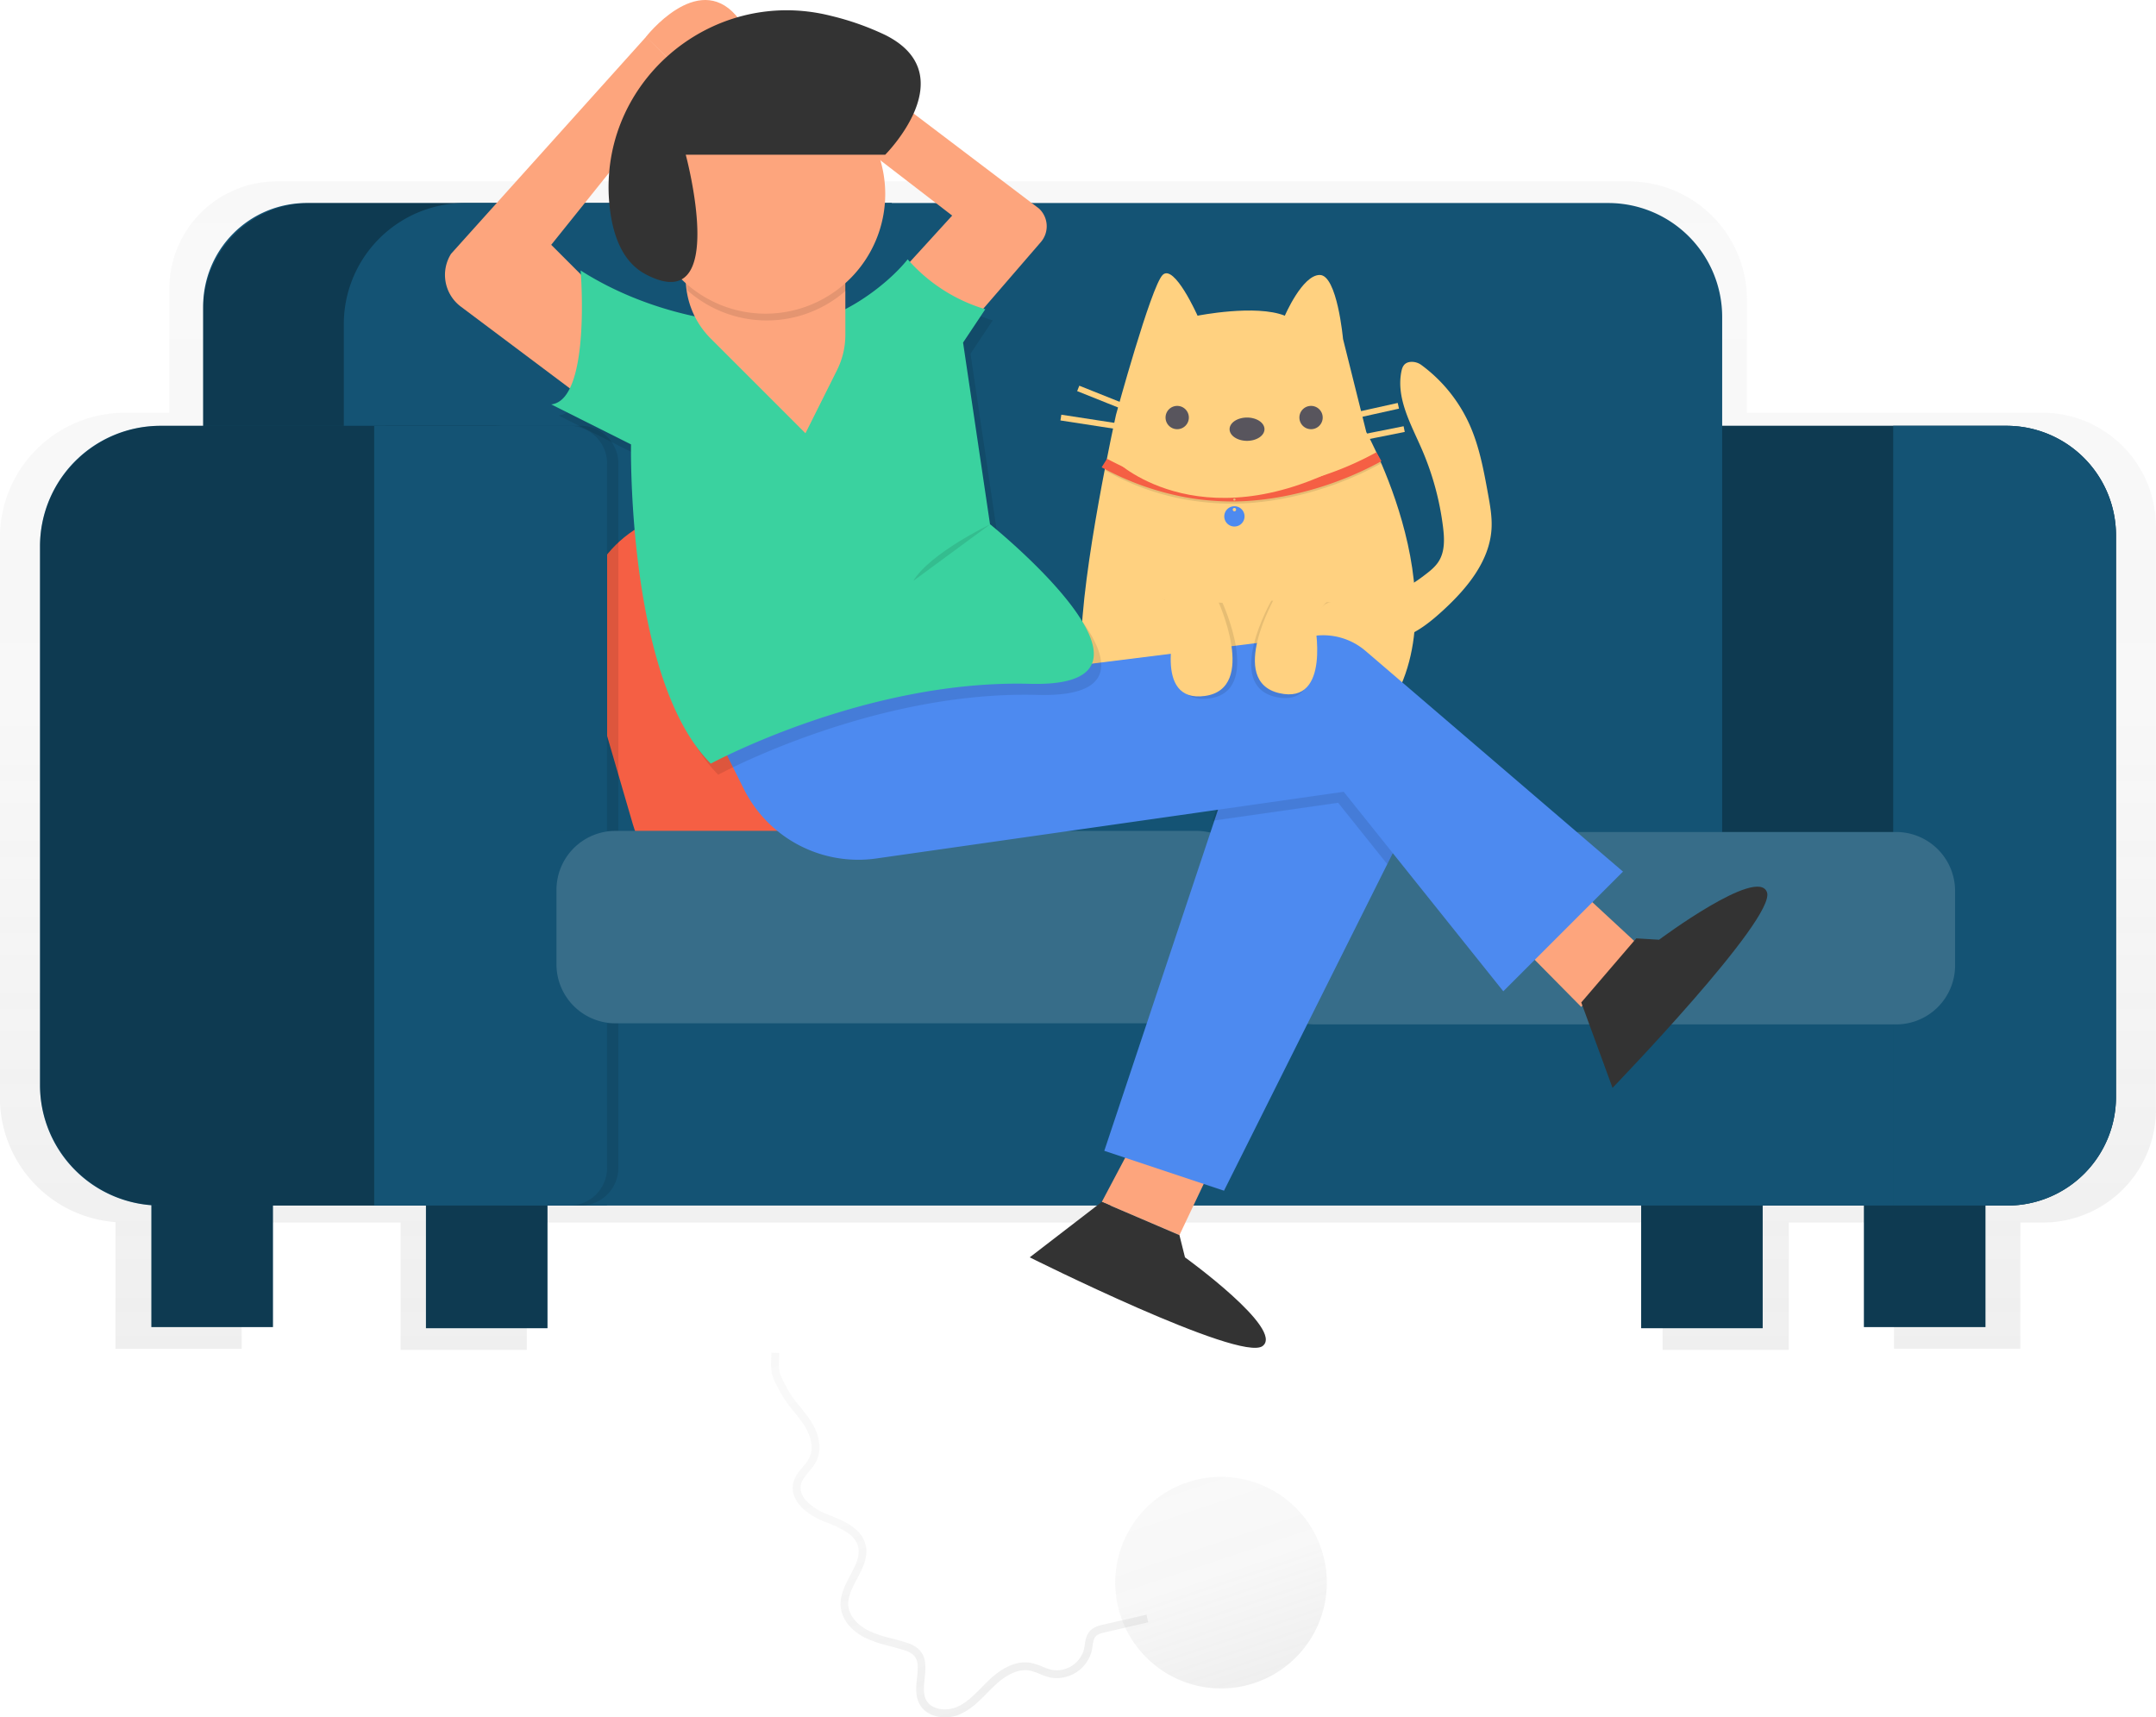 <svg xmlns="http://www.w3.org/2000/svg" xmlns:xlink="http://www.w3.org/1999/xlink" width="970" height="772.66" data-name="Layer 1"><defs><linearGradient id="a" x1="600" x2="600" y1="675.47" y2="149.73" gradientUnits="userSpaceOnUse"><stop stop-color="gray" stop-opacity=".25" offset="0"/><stop stop-color="gray" stop-opacity=".12" offset=".54"/><stop stop-color="gray" stop-opacity=".1" offset="1"/></linearGradient><linearGradient id="c" x1="1186.1" x2="1186.1" y1="-329.85" y2="-425.03" gradientTransform="translate(-521.72 1157.6)" xlink:href="#a"/><linearGradient id="d" x1="1083.1" x2="1083.1" y1="-358.53" y2="-539.81" gradientTransform="rotate(-18.54 4471.6 1799.5)" xlink:href="#a"/><linearGradient id="b" x1="600" x2="600" y1="675.47" y2="149.73" gradientUnits="userSpaceOnUse" xlink:href="#a"/></defs><path transform="translate(-115 -68.145)" d="M1033.8 253.83H900.96V203a53.24 53.24 0 00-53.24-53.24H239.49a48.3 48.3 0 00-48.3 48.3v55.8h-20A56.21 56.21 0 00114.96 310v252a56.2 56.2 0 0052 56v57h56.78v-56.83h71.5v57.31h56.78v-57.31h511v57.31h56.78v-57.31h47.32v56.78h56.84v-56.78h10.23a50.76 50.76 0 0050.77-50.76V305a51.16 51.16 0 00-51.16-51.17zM890.96 476.22v42.58H679.28a27.49 27.49 0 003.49-13.43v-29.15z" fill="url(#b)" opacity=".5"/><path d="M68.12 528.73h54.67v68.34H68.12zm670.25.51h54.67v68.34h-54.67zm100.23-.51h54.67v68.34H838.6zm-646.96.51h54.67v68.34h-54.67z" fill="#145374"/><path d="M68.12 528.73h54.67v68.34H68.12zm670.25.51h54.67v68.34h-54.67zm100.23-.51h54.67v68.34H838.6zm-646.96.51h54.67v68.34h-54.67z" opacity=".3"/><path d="M765.2 191.58h137.54A49.26 49.26 0 01952 240.84v252.69a48.87 48.87 0 01-48.87 48.87H765.2z" fill="#145374"/><path d="M765.2 191.58h137.54A49.26 49.26 0 01952 240.84v252.69a48.87 48.87 0 01-48.87 48.87H765.2z" opacity=".3"/><path d="M137.91 91.345h263.31v314.37H91.4v-267.87a46.51 46.51 0 0146.51-46.5z" fill="#145374"/><path d="M139.41 91.345h261.81v314.37H91.4v-266.37a48 48 0 0148.01-48z" opacity=".3"/><g fill="#145374"><path d="M209.2 91.345h255.3v314.37H154.68v-259.86a54.51 54.51 0 0154.51-54.51z"/><path d="M463 91.345h260.55a51.27 51.27 0 0151.27 51.27v263.1H463zM851.77 191.58h51A49.26 49.26 0 01952 240.84v252.69a48.87 48.87 0 01-48.87 48.87h-51.36zM223.02 446.72h628.74v95.68H223.02z"/></g><path d="M299.64 231.91l64.064-18.673c28.295-8.247 57.714 7.892 65.962 36.188l21.222 72.81c8.247 28.295-7.892 57.714-36.188 65.962l-64.064 18.673c-28.295 8.247-57.714-7.892-65.962-36.188l-21.222-72.81c-8.247-28.295 7.892-57.714 36.188-65.962z" fill="#f55f44"/><path d="M72.13 191.58h201V542.4h-201A54.13 54.13 0 0118 488.28V245.71a54.13 54.13 0 0154.13-54.13z" fill="#145374"/><path d="M72.51 191.58H222.7a50.44 50.44 0 0150.44 50.48v249.9a50.44 50.44 0 01-50.44 50.44H72.51A54.51 54.51 0 0118 487.89V246.06a54.51 54.51 0 0154.51-54.48z" opacity=".3"/><path d="M173.41 191.58h87.79a17 17 0 0117 17V525.4a17 17 0 01-17 17h-87.79z" opacity=".1"/><g fill="#145374"><path d="M168.35 191.58h87.79a17 17 0 0117 17V525.4a17 17 0 01-17 17h-87.79z"/><path d="M250.36 373.83h314.37v86.57H250.36zm314.88.5h314.37v86.57H565.24z"/></g><path d="M276.96 373.83h261.17a26.542 26.542 0 0126.6 26.6v33.37a26.542 26.542 0 01-26.6 26.6H276.96a26.542 26.542 0 01-26.6-26.6v-33.37a26.542 26.542 0 0126.6-26.6zm314.88.5h261.17a26.542 26.542 0 0126.6 26.6v33.37a26.542 26.542 0 01-26.6 26.6H591.84a26.542 26.542 0 01-26.6-26.6v-33.37a26.542 26.542 0 0126.6-26.6z" fill="#fff" opacity=".15"/><path d="M631.51 286.66c6.83-2.59 12.62-7.32 18-12.28 10.64-9.82 20.68-22 21.54-36.47.31-5.28-.64-10.54-1.59-15.75-1.91-10.5-3.86-21.12-8.19-30.88a67.83 67.83 0 00-21.7-27 7.3 7.3 0 00-4.91-1.46c-3 .27-3.76 2.33-4.16 4.3-2.43 12 4.24 23.64 9.12 34.84a127.18 127.18 0 019.62 35.27c.63 5.16.86 10.74-1.86 15.18-1.66 2.72-4.26 4.7-6.8 6.62-3.8 2.87-8 5.88-12.76 5.74s-10.08-4.23-15-2.91-8.53 8.89-8.56 13.74c-.06 13.14 18.11 14.52 27.25 11.06z" fill="#ffd180"/><path d="M538.79 142.04s26.18-5.24 39.27 0c0 0 7.85-18.33 15.71-18.33s10.47 28.8 10.47 28.8l10.47 41.89s49.75 89 0 136.15-128.3-5.24-128.3-39.27 15.71-104.73 15.71-104.73 15.71-57.6 20.95-62.84 15.72 18.33 15.72 18.33z" fill="#ffd180"/><path d="M595.09 187.86a5.24 5.24 0 01-5.24 5.24 5.24 5.24 0 01-5.24-5.24 5.24 5.24 0 015.24-5.24 5.24 5.24 0 015.24 5.24zm-60.22 0a5.24 5.24 0 01-5.24 5.24 5.24 5.24 0 01-5.24-5.24 5.24 5.24 0 015.24-5.24 5.24 5.24 0 015.24 5.24zm34.03 5.24a7.85 5.24 0 01-7.85 5.24 7.85 5.24 0 01-7.85-5.24 7.85 5.24 0 017.85-5.24 7.85 5.24 0 017.85 5.24z" fill="#58555d"/><path d="M605.28 186.53l23.566-5.233.568 2.558-23.566 5.233zm.03 10.46l26.185-5.218.512 2.57-26.185 5.218zm-120.69-21.02l.973-2.433 26.183 10.473-.973 2.433zm-7.52 13.2l.399-2.59 34.039 5.24-.399 2.59z" fill="#ffd180"/><path d="M554.52 226.6a119.78 119.78 0 01-20.45-1.74 113 113 0 01-36.92-13.27l.91-4.23a124.25 124.25 0 0037 13c18.85 3.23 51.27 2.26 84.22-15.92l2.2 4c-23.92 13.22-49.1 18.16-66.96 18.16z" opacity=".1"/><path d="M619.28 203.47c-33 18.18-65.38 19.15-84.22 15.92a124.25 124.25 0 01-37-13l-2.42 3.86a126.27 126.27 0 0038.43 13.61 119.78 119.78 0 0020.46 1.75c17.86 0 43-4.93 67-18.13zm-63.91 21.78a.51.51 0 11.51-.51.51.51 0 01-.51.5z" fill="#f55f44"/><path d="M550.81 232.33a4.56 4.56 0 004.56 4.56 4.56 4.56 0 004.56-4.56 4.56 4.56 0 00-4.56-4.56 4.56 4.56 0 00-4.56 4.56zm4.56-2.28a.76.76 0 11.76-.76.76.76 0 01-.76.76z" fill="#4d8af0"/><path d="M612.57 204.99c-69.69 41-109.85 3-109.85 3z" fill="#ffd180"/><path d="M518.17 498.33l-22.45 42.41 34.92 14.96 22.45-47.39z" fill="#fda57d"/><path d="M530.64 555.7l2.49 10s44.9 32.43 34.92 39.91-104.77-39.91-104.77-39.91l32.43-24.95z" fill="#333"/><path d="M677.69 418.89l33.72 34.14 24.75-28.83-38.48-35.63z" fill="#fda57d"/><path d="M736.16 422.19l10.27.61s44.4-33.11 48.55-21.35-69.49 88-69.49 88l-14.07-38.42z" fill="#333"/><path d="M416.45 168.93l51.82-60a10.9 10.9 0 00-.82-15.11L354.69 8.36 341 29.72l87.39 67.27-37.1 40.68zM266 181.95l-58.67-44a17.83 17.83 0 01-4.39-23.76l87.79-97.69 18 18L248 110.15l35.9 35.9z" fill="#fda57d"/><path d="M550.69 356.2l-53.86 161.57 53.86 17.95 89.75-179.52-71.8-17.95z" fill="#4d8af0"/><path d="M548.19 361.19l-2.69 8.08 56.55-8.08 22.09 27.62 13.81-27.62-71.81-17.95z" opacity=".1"/><path d="M290.61 16.605s23-29.66 40.47-9.7-27.44 22.45-27.44 22.45z" fill="#fda57d"/><path d="M317.32 320.3l17.35 34.71a57.54 57.54 0 0059.61 31.23l210.26-30L676.35 446l53.85-53.85-115.85-99.3a29.22 29.22 0 00-22.64-6.81z" fill="#4d8af0"/><path d="M264.56 126.65s4.73 58.3-13.22 60.3l35.9 18s-2 105.71 35.9 143.61c0 0 69.81-37.9 143.61-35.9s-18-71.81-18-71.81l-12.12-81.72 10-15a75 75 0 01-34.92-22.45c-10 12.47-32.86 29.38-52.69 29.38h-8.58c-29.56 0-61-6-85.91-21.9z" opacity=".1"/><path d="M261.23 121.66s4.77 58.3-13.23 60.29l35.9 18s-2 105.71 35.9 143.61c0 0 69.81-37.9 143.61-35.9s-18-71.81-18-71.81l-12.12-81.72 10-15a75 75 0 01-34.92-22.45c-10 12.47-32.86 29.38-52.69 29.38h-8.58c-29.56 0-61-8.47-85.91-24.4z" fill="#3ad29f"/><path d="M308.52 105.22v20a38.3 38.3 0 0011.22 27.08l42.64 42.64 14.19-28.39a35.6 35.6 0 003.76-15.92v-45.41z" fill="#fda57d"/><path d="M309.07 128.31c0 .74 0 1.47.07 2.21a53.84 53.84 0 0071.74-.06v-22.19h-71.81z" opacity=".1"/><path d="M398.27 87.275a53.85 53.85 0 01-53.85 53.85 53.85 53.85 0 01-53.85-53.85 53.85 53.85 0 0153.85-53.85 53.85 53.85 0 0153.85 53.85z" fill="#fda57d"/><path d="M445.55 235.86s-27.16 13-34.65 25.5" opacity=".1"/><path d="M308.52 69.595h89.76s35.9-35.9 0-53.85a122.89 122.89 0 00-24.36-8.6c-54.59-13.84-106.5 31.31-99.48 87.19 1.66 13.2 6.39 24 16.13 29.11 37.89 19.95 17.95-53.85 17.95-53.85z" fill="#333"/><path d="M550 271.22s18.21 39.59-5.7 43-13-33.16-13-33.16-2.39-10.85-8.21-11.46m48.91.66s-21.65 37.82 1.86 43.3 15.89-31.87 15.89-31.87 3.34-10.59 9.2-10.69" opacity=".1"/><path d="M547.89 270.11s18.21 39.59-5.7 43-13-33.16-13-33.16-2.39-10.88-8.19-11.49m52.69.13s-21.69 37.83 1.86 43.27 15.89-31.87 15.89-31.87 3.34-10.59 9.2-10.69" fill="#ffd180"/><path transform="rotate(-18.54 398.269 1098.528)" d="M711.99 780.16a47.59 47.59 0 01-47.59 47.59 47.59 47.59 0 01-47.59-47.59 47.59 47.59 0 0147.59-47.59 47.59 47.59 0 0147.59 47.59z" fill="url(#c)" opacity=".5"/><path transform="translate(-115 -68.145)" d="M545.81 839.88c-6.4 2.15-14.37.62-17.34-5.52-1.71-3.55-1.3-7.52-.9-11.36.44-4.21.81-7.84-1.56-10.19a10.79 10.79 0 00-4.22-2.21c-2-.67-4.16-1.23-6.22-1.77a61.81 61.81 0 01-10.72-3.52c-6.8-3.19-11.15-8.58-11.63-14.42-.41-5 2-9.56 4.3-13.93s4.62-8.71 3.52-13c-1.49-5.79-8.44-8.54-14.56-11l-1-.38c-7.48-3-15.5-9.33-13.5-17.45.7-2.83 2.49-5 4.22-7a21.26 21.26 0 003-4.29c2.7-5.69-1-12.27-2.65-14.84-1.29-2-2.82-3.84-4.3-5.67a54.82 54.82 0 01-6.13-8.68l-.28-.52c-4.06-7.68-4.14-8-3.8-16.37v-1l3.54.14v1c-.3 7.59-.3 7.59 3.39 14.57l.28.52a51.37 51.37 0 005.75 8.11c1.53 1.89 3.11 3.85 4.5 5.94 4.29 6.49 5.34 13.16 2.89 18.31a24.2 24.2 0 01-3.52 5c-1.54 1.84-3 3.58-3.5 5.62-1.56 6.31 6.41 11.33 11.37 13.31l.95.38c6.57 2.6 14.75 5.84 16.69 13.37 1.44 5.59-1.23 10.63-3.82 15.51-2.17 4.1-4.23 8-3.9 12 .44 5.37 5.25 9.46 9.6 11.51a58.23 58.23 0 0010.11 3.3c2.12.55 4.31 1.13 6.45 1.84a13.86 13.86 0 015.6 3.06c3.57 3.54 3.07 8.39 2.59 13.08-.36 3.5-.71 6.81.57 9.45 2.31 4.78 9.47 5.48 14.45 3.13 4.08-1.92 7.29-5.19 10.69-8.64 1.1-1.12 2.24-2.27 3.4-3.37 6.34-6 12.75-8.62 18.55-7.61a26.17 26.17 0 015.35 1.73 26.43 26.43 0 004.13 1.42 12.73 12.73 0 0014.55-9.32c.13-.59.22-1.21.32-1.86.31-2.08.66-4.44 2.32-6.27s4.29-2.5 6.16-2.93l19.3-4.46.8 3.45-19.3 4.46c-1.83.42-3.42.86-4.33 1.86s-1.18 2.67-1.43 4.41c-.1.68-.21 1.39-.36 2.09a16.27 16.27 0 01-18.78 12 29.47 29.47 0 01-4.69-1.6 23.16 23.16 0 00-4.63-1.52c-5.88-1-11.67 3.07-15.5 6.69-1.11 1.05-2.23 2.19-3.31 3.28-3.47 3.52-7.05 7.17-11.7 9.36a16.63 16.63 0 01-1.76.8z" fill="url(#d)" opacity=".5"/></svg>